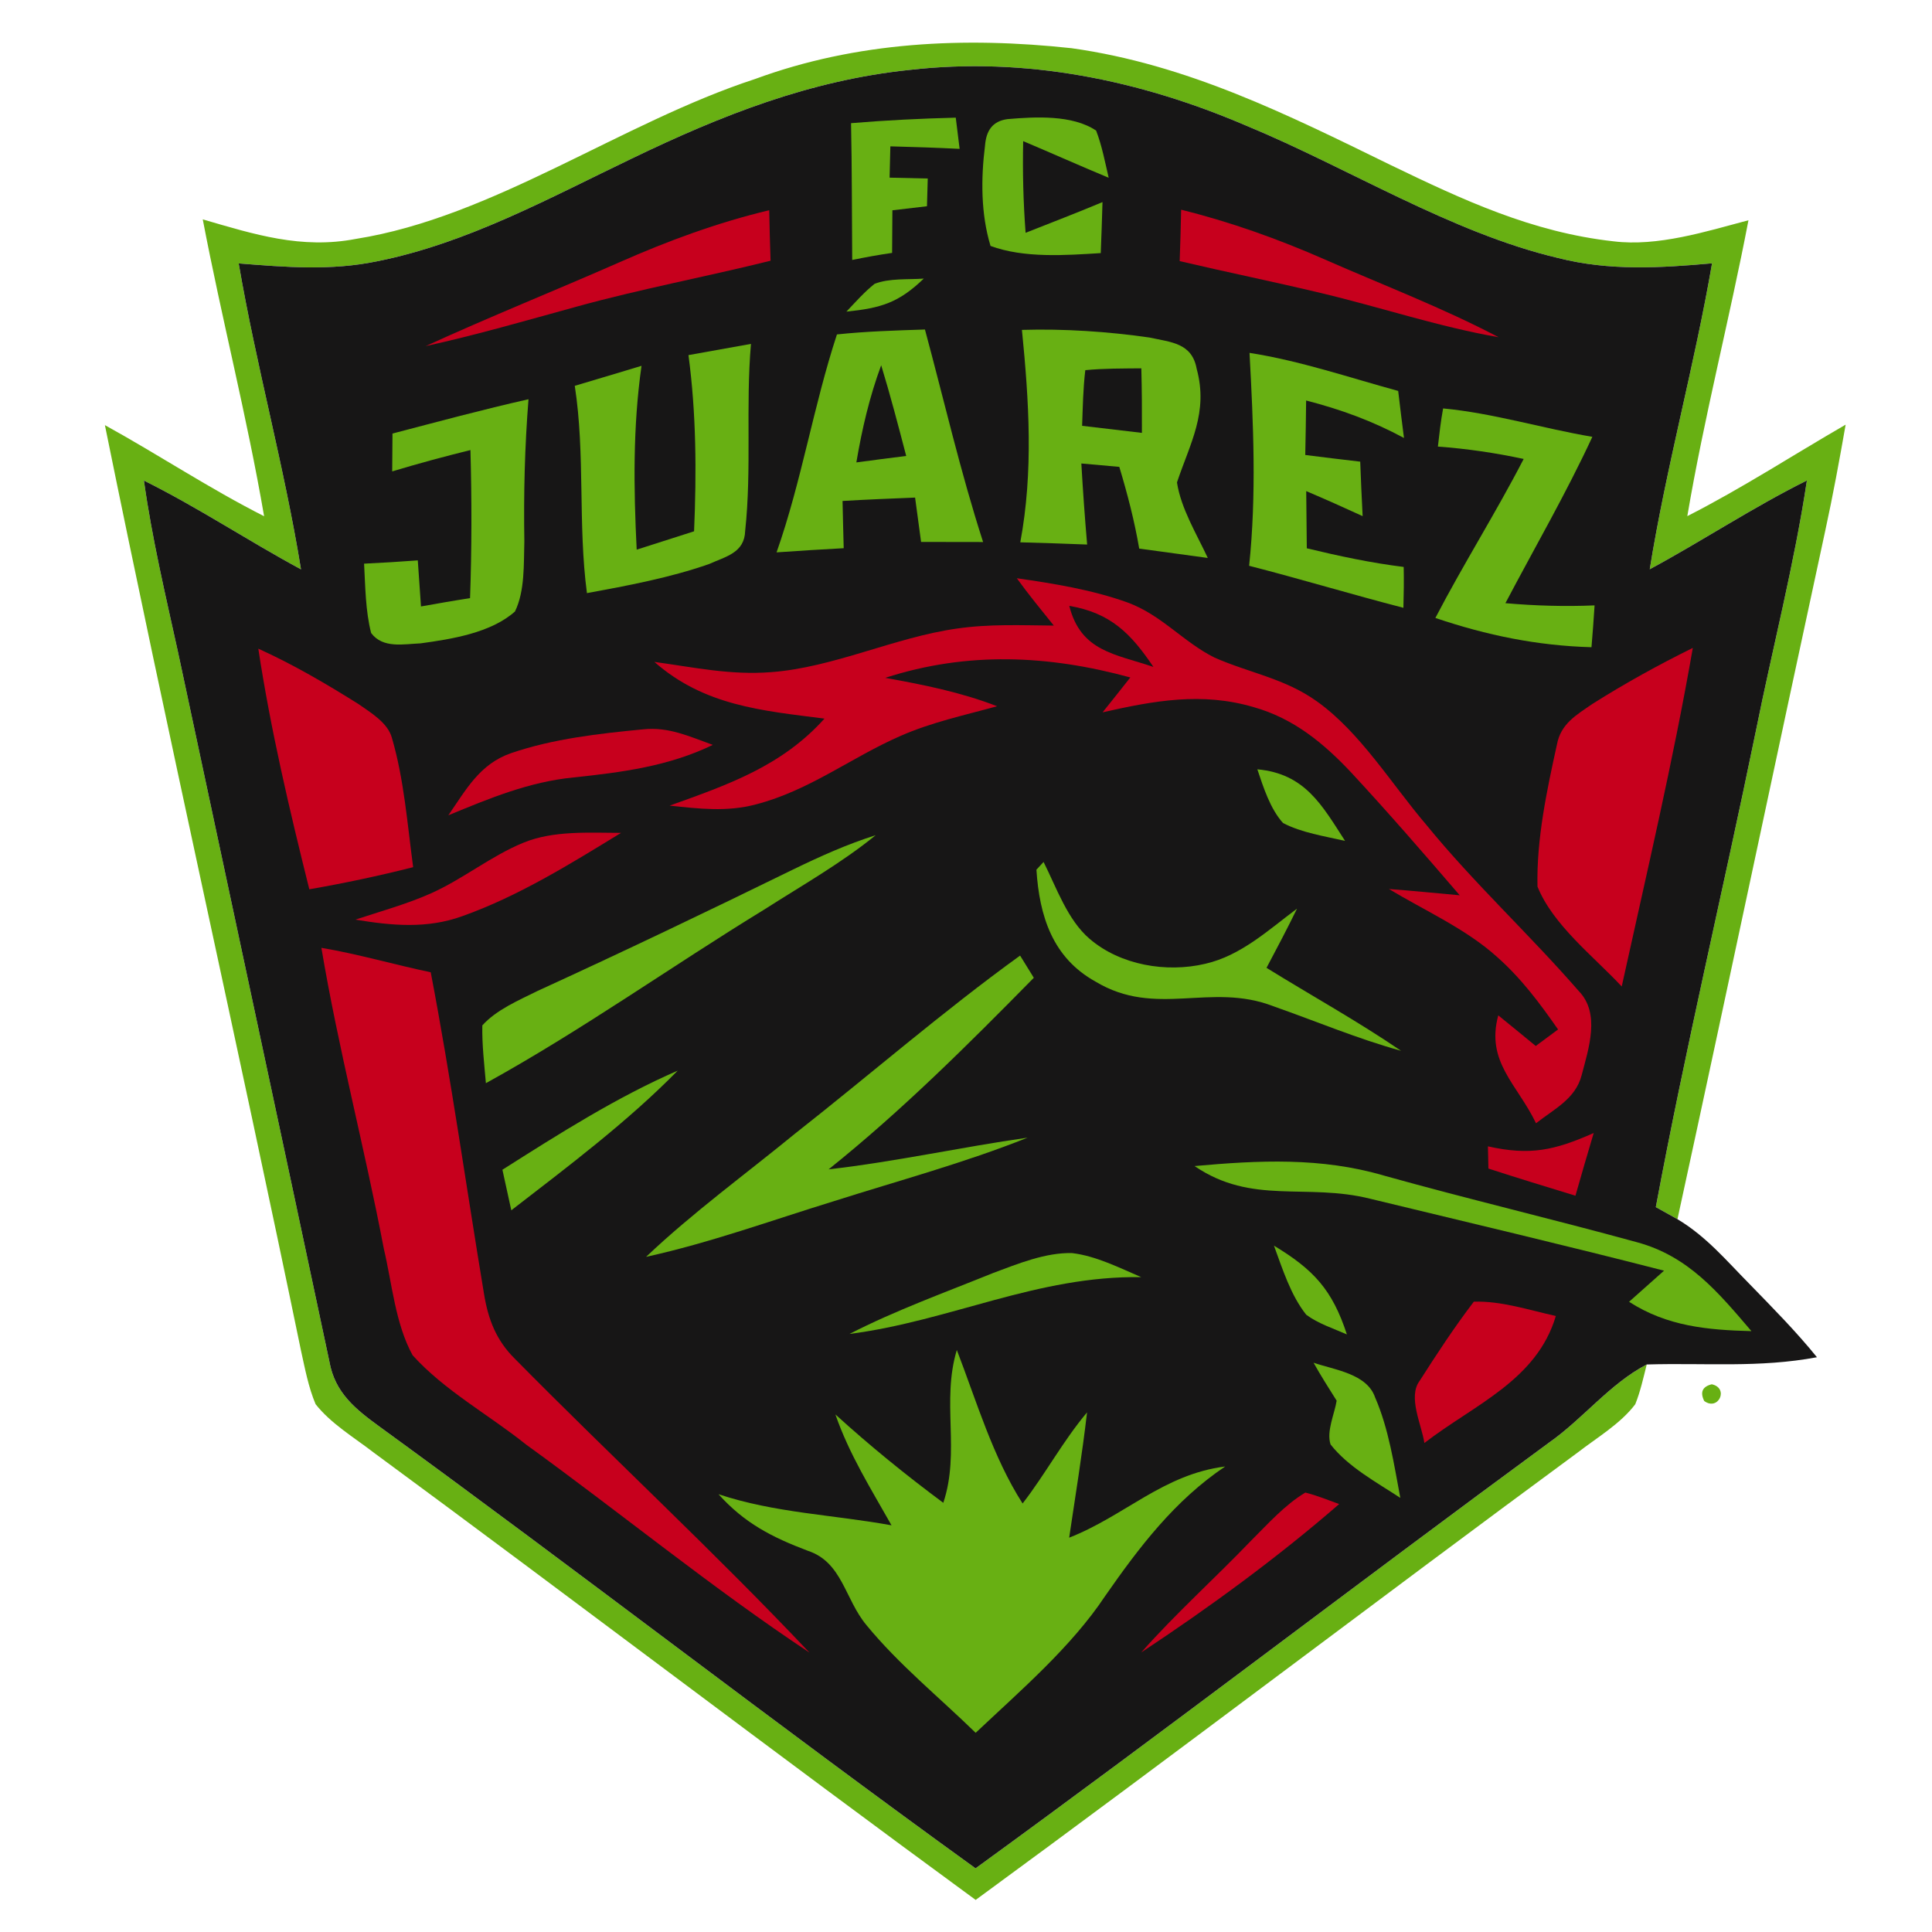 <?xml version="1.0" encoding="UTF-8" standalone="no"?>
<!DOCTYPE svg PUBLIC "-//W3C//DTD SVG 1.1//EN" "http://www.w3.org/Graphics/SVG/1.1/DTD/svg11.dtd">
<svg xmlns="http://www.w3.org/2000/svg" version="1.1" viewBox="0 0 200 200" width="200.0pt" height="200.0pt">
<path d="M 0.00 0.00 L 200.00 0.00 L 200.00 200.00 L 0.00 200.00 L 0.00 0.00 Z" fill="#ffffff" />
<path d="M 110.93 4.99 C 122.91 6.67 133.23 11.84 143.93 17.07 C 151.45 20.70 158.58 24.04 167.02 24.98 C 171.60 25.55 176.59 23.97 181.00 22.80 C 179.04 33.04 176.41 43.16 174.67 53.43 C 180.34 50.54 185.54 47.15 191.06 43.96 C 190.42 47.62 189.75 51.26 188.96 54.89 C 183.82 78.65 178.82 102.45 173.65 126.21 C 172.91 125.79 172.16 125.37 171.41 124.96 C 174.48 108.49 178.38 92.16 181.75 75.75 C 183.49 67.08 185.73 58.48 187.05 49.74 C 181.45 52.52 176.27 55.97 170.78 58.93 C 172.50 48.28 175.40 37.89 177.23 27.26 C 171.84 27.74 166.61 28.06 161.30 26.71 C 150.23 24.10 139.59 17.38 128.99 13.00 C 117.96 8.27 106.16 5.86 94.14 7.24 C 83.84 8.31 74.65 11.95 65.41 16.41 C 56.91 20.48 48.36 25.19 39.03 27.05 C 34.20 28.05 29.57 27.65 24.71 27.27 C 26.53 37.90 29.43 48.29 31.16 58.94 C 25.67 55.98 20.50 52.53 14.90 49.75 C 15.74 55.77 17.14 61.64 18.44 67.56 C 23.70 92.24 28.85 116.22 34.10 140.95 C 34.67 144.19 36.81 145.88 39.31 147.70 C 60.01 162.75 80.25 178.43 100.99 193.41 C 120.92 178.93 140.48 163.93 160.34 149.35 C 163.88 146.87 166.66 143.23 170.47 141.25 C 170.12 142.63 169.81 144.06 169.28 145.37 C 167.75 147.39 165.33 148.81 163.34 150.35 C 142.49 165.70 121.89 181.39 101.00 196.68 C 80.11 181.39 59.51 165.70 38.66 150.35 C 36.65 148.80 34.25 147.37 32.67 145.36 C 31.93 143.61 31.57 141.67 31.16 139.82 C 24.56 107.86 17.35 75.99 10.86 44.01 C 16.43 47.08 21.67 50.57 27.34 53.44 C 25.57 43.13 22.95 32.98 20.99 22.71 C 26.32 24.26 31.21 25.82 36.85 24.73 C 51.05 22.48 64.30 12.71 78.16 8.18 C 88.71 4.30 99.84 3.79 110.93 4.99 Z" fill="#68b013" />
<path d="M 94.14 7.24 C 106.16 5.86 117.96 8.27 128.99 13.00 C 139.59 17.38 150.23 24.10 161.30 26.71 C 166.61 28.06 171.84 27.74 177.23 27.26 C 175.40 37.89 172.50 48.28 170.78 58.93 C 176.27 55.97 181.45 52.52 187.05 49.74 C 185.73 58.48 183.49 67.08 181.75 75.75 C 178.38 92.16 174.48 108.49 171.41 124.96 C 172.16 125.37 172.91 125.79 173.65 126.21 C 176.65 128.01 178.68 130.46 181.10 132.91 C 183.50 135.38 185.92 137.82 188.09 140.50 C 182.10 141.62 176.58 141.07 170.47 141.25 C 166.66 143.23 163.88 146.87 160.34 149.35 C 140.48 163.93 120.92 178.93 100.99 193.41 C 80.25 178.43 60.01 162.75 39.31 147.70 C 36.81 145.88 34.67 144.19 34.10 140.95 C 28.85 116.22 23.70 92.24 18.44 67.56 C 17.14 61.64 15.74 55.77 14.90 49.75 C 20.50 52.53 25.67 55.98 31.16 58.94 C 29.43 48.29 26.53 37.90 24.71 27.27 C 29.57 27.65 34.20 28.05 39.03 27.05 C 48.36 25.19 56.91 20.48 65.41 16.41 C 74.65 11.95 83.84 8.31 94.14 7.24 Z" fill="#171616" />
<path d="M 98.94 12.18 C 99.08 13.26 99.21 14.33 99.34 15.41 C 96.95 15.29 94.56 15.21 92.17 15.15 C 92.14 16.23 92.11 17.31 92.09 18.39 C 93.40 18.42 94.72 18.45 96.04 18.48 C 96.01 19.44 95.99 20.39 95.96 21.35 C 94.77 21.49 93.58 21.63 92.38 21.77 C 92.37 23.24 92.36 24.71 92.35 26.18 C 90.96 26.38 89.59 26.63 88.22 26.91 C 88.18 22.19 88.20 17.47 88.10 12.75 C 91.70 12.45 95.32 12.27 98.94 12.18 Z" fill="#68b013" />
<path d="M 104.30 12.33 C 107.14 12.09 111.01 11.86 113.47 13.52 C 114.07 15.07 114.39 16.77 114.77 18.40 C 111.81 17.17 108.88 15.86 105.92 14.61 C 105.85 17.79 105.93 20.93 106.17 24.10 C 108.83 23.04 111.50 22.03 114.13 20.92 C 114.09 22.68 114.01 24.44 113.95 26.20 C 110.29 26.43 106.02 26.74 102.54 25.46 C 101.53 22.14 101.54 18.47 101.97 15.06 C 102.09 13.55 102.72 12.54 104.30 12.33 Z" fill="#68b013" />
<path d="M 79.63 21.76 C 79.66 23.50 79.71 25.25 79.77 26.99 C 73.10 28.65 66.37 29.90 59.74 31.73 C 54.53 33.16 49.35 34.67 44.06 35.83 C 50.69 32.79 57.47 30.08 64.15 27.14 C 69.17 24.92 74.28 23.04 79.63 21.76 Z" fill="#c7001d" />
<path d="M 122.27 21.71 C 127.40 22.98 132.31 24.74 137.14 26.86 C 143.14 29.50 149.34 31.86 155.14 34.91 C 148.84 33.81 142.89 31.79 136.68 30.32 C 131.84 29.16 126.96 28.17 122.12 27.03 C 122.19 25.26 122.23 23.48 122.27 21.71 Z" fill="#c7001d" />
<path d="M 90.54 29.38 C 92.10 28.78 93.99 28.96 95.63 28.84 C 93.02 31.35 91.20 31.89 87.62 32.26 C 88.55 31.28 89.48 30.22 90.54 29.38 Z" fill="#68b013" />
<path d="M 95.75 34.11 C 97.74 41.48 99.42 48.84 101.77 56.11 C 99.63 56.10 97.49 56.10 95.35 56.10 C 95.15 54.57 94.94 53.04 94.73 51.51 C 92.23 51.61 89.72 51.71 87.22 51.86 C 87.25 53.49 87.30 55.12 87.34 56.75 C 85.02 56.87 82.71 57.02 80.39 57.18 C 82.99 49.79 84.20 42.05 86.64 34.62 C 89.64 34.30 92.73 34.21 95.75 34.11 Z" fill="#68b013" />
<path d="M 105.79 34.15 C 110.14 34.02 114.69 34.32 118.99 34.94 C 121.22 35.43 123.39 35.49 123.88 38.18 C 125.11 42.70 123.20 45.87 121.84 49.94 C 122.25 52.64 123.88 55.29 125.03 57.76 C 122.66 57.43 120.30 57.12 117.93 56.79 C 117.44 53.92 116.71 51.12 115.87 48.33 C 114.56 48.21 113.25 48.10 111.94 47.98 C 112.10 50.78 112.30 53.57 112.54 56.37 C 110.23 56.28 107.92 56.20 105.62 56.14 C 106.99 48.79 106.52 41.53 105.79 34.15 Z" fill="#68b013" />
<path d="M 77.74 35.60 C 77.18 42.04 77.83 48.54 77.14 54.95 C 77.07 57.24 75.14 57.60 73.40 58.39 C 69.34 59.81 64.99 60.62 60.76 61.40 C 59.81 54.24 60.60 47.08 59.50 39.94 C 61.81 39.25 64.11 38.57 66.41 37.87 C 65.51 44.19 65.59 50.53 65.91 56.90 C 67.89 56.27 69.87 55.64 71.85 55.00 C 72.11 48.90 72.08 42.82 71.27 36.76 C 73.43 36.37 75.59 35.98 77.74 35.60 Z" fill="#68b013" />
<path d="M 129.35 36.53 C 134.56 37.34 139.66 39.08 144.74 40.47 C 144.93 42.10 145.13 43.72 145.34 45.34 C 142.08 43.58 138.79 42.38 135.21 41.46 C 135.19 43.34 135.16 45.22 135.12 47.10 C 137.02 47.34 138.91 47.57 140.81 47.79 C 140.88 49.67 140.96 51.55 141.06 53.43 C 139.12 52.54 137.18 51.67 135.22 50.84 C 135.24 52.81 135.26 54.79 135.28 56.76 C 138.60 57.56 141.92 58.27 145.31 58.69 C 145.34 60.10 145.32 61.51 145.28 62.92 C 139.94 61.54 134.65 59.94 129.31 58.57 C 130.08 51.20 129.75 43.90 129.35 36.53 Z" fill="#68b013" />
<path d="M 91.22 37.81 C 92.17 40.92 92.99 44.06 93.81 47.20 C 92.09 47.41 90.37 47.64 88.65 47.87 C 89.23 44.43 90.01 41.08 91.22 37.81 Z" fill="#171616" />
<path d="M 112.35 38.32 C 114.26 38.13 116.23 38.15 118.15 38.13 C 118.21 40.36 118.22 42.58 118.21 44.81 C 116.15 44.57 114.08 44.33 112.02 44.08 C 112.09 42.17 112.12 40.22 112.35 38.32 Z" fill="#171616" />
<path d="M 54.71 41.33 C 54.32 46.26 54.20 51.09 54.28 56.03 C 54.21 58.35 54.35 61.17 53.31 63.30 C 50.82 65.52 46.75 66.16 43.54 66.60 C 41.78 66.67 39.64 67.16 38.42 65.53 C 37.83 63.23 37.82 60.72 37.69 58.35 C 39.55 58.26 41.40 58.15 43.25 58.01 C 43.36 59.60 43.47 61.19 43.58 62.78 C 45.27 62.48 46.96 62.18 48.66 61.92 C 48.84 56.81 48.84 51.70 48.70 46.59 C 45.98 47.26 43.28 47.99 40.60 48.80 C 40.61 47.49 40.62 46.19 40.63 44.88 C 45.31 43.66 49.99 42.39 54.71 41.33 Z" fill="#68b013" />
<path d="M 149.39 42.28 C 154.59 42.77 159.69 44.35 164.84 45.22 C 162.11 51.11 158.86 56.70 155.84 62.44 C 158.93 62.71 161.97 62.80 165.07 62.67 C 164.98 64.12 164.87 65.56 164.75 67.00 C 159.12 66.84 153.92 65.77 148.59 63.97 C 151.49 58.39 154.85 53.09 157.73 47.51 C 154.78 46.88 151.86 46.45 148.85 46.23 C 149.00 44.90 149.15 43.59 149.39 42.28 Z" fill="#68b013" />
<path d="M 105.26 59.86 C 109.10 60.41 113.04 61.05 116.70 62.36 C 120.24 63.65 122.49 66.46 125.72 68.07 C 129.37 69.68 133.01 70.22 136.36 72.63 C 140.82 75.82 144.08 81.20 147.64 85.37 C 152.57 91.42 158.32 96.71 163.42 102.58 C 165.70 104.91 164.45 108.55 163.73 111.31 C 163.09 113.77 160.88 114.80 159.01 116.28 C 157.07 112.24 153.79 109.93 155.10 105.11 C 156.40 106.16 157.69 107.22 158.98 108.28 C 159.75 107.71 160.52 107.14 161.29 106.57 C 159.40 103.85 157.45 101.24 154.95 99.04 C 151.76 96.16 147.50 94.27 143.78 92.03 C 146.22 92.21 148.66 92.46 151.11 92.68 C 147.45 88.42 143.76 84.16 139.94 80.04 C 137.06 76.96 133.92 74.36 129.77 73.20 C 124.42 71.62 119.44 72.54 114.14 73.74 C 115.10 72.54 116.06 71.34 117.01 70.13 C 108.50 67.80 100.11 67.43 91.64 70.17 C 95.59 70.88 99.48 71.66 103.22 73.11 C 99.81 74.05 96.42 74.77 93.18 76.20 C 88.05 78.45 83.84 81.81 78.26 83.27 C 75.23 84.07 72.38 83.72 69.32 83.40 C 75.36 81.23 80.92 79.32 85.35 74.39 C 78.83 73.56 72.90 73.05 67.74 68.52 C 71.85 69.08 75.62 69.91 79.82 69.58 C 86.30 69.10 92.60 65.98 99.05 65.07 C 102.42 64.58 105.69 64.73 109.09 64.76 C 107.78 63.13 106.48 61.55 105.26 59.86 Z" fill="#c7001d" />
<path d="M 110.69 62.72 C 114.97 63.44 117.09 65.60 119.40 69.04 C 115.43 67.69 111.89 67.45 110.69 62.72 Z" fill="#171616" />
<path d="M 26.74 67.15 C 30.34 68.78 33.78 70.79 37.12 72.89 C 38.37 73.77 40.12 74.80 40.56 76.35 C 41.83 80.67 42.17 85.32 42.77 89.77 C 39.22 90.67 35.63 91.43 32.02 92.06 C 29.97 83.84 28.01 75.52 26.74 67.15 Z" fill="#c7001d" />
<path d="M 175.24 67.07 C 173.20 78.81 170.44 90.48 167.88 102.12 C 164.96 98.99 160.77 95.77 159.16 91.78 C 159.05 86.89 160.12 81.85 161.17 77.09 C 161.57 74.91 163.18 74.02 164.86 72.86 C 168.20 70.75 171.69 68.82 175.24 67.07 Z" fill="#c7001d" />
<path d="M 73.79 77.11 C 69.21 79.33 64.38 79.95 59.38 80.48 C 54.77 80.93 50.65 82.65 46.41 84.40 C 48.26 81.73 49.65 79.09 52.92 77.96 C 57.28 76.47 62.01 75.94 66.58 75.50 C 69.23 75.22 71.36 76.24 73.79 77.11 Z" fill="#c7001d" />
<path d="M 130.16 79.64 C 135.08 80.09 136.83 83.31 139.24 87.05 C 137.12 86.56 134.76 86.21 132.82 85.20 C 131.48 83.71 130.79 81.51 130.16 79.64 Z" fill="#68b013" />
<path d="M 64.29 86.22 C 59.06 89.42 53.66 92.78 47.86 94.84 C 44.19 96.17 40.56 95.82 36.79 95.20 C 39.39 94.34 42.09 93.60 44.59 92.49 C 47.95 90.99 50.84 88.60 54.20 87.23 C 57.29 85.96 61.00 86.21 64.29 86.22 Z" fill="#c7001d" />
<path d="M 90.65 86.46 C 87.13 89.33 82.97 91.69 79.14 94.14 C 69.48 100.05 60.21 106.67 50.30 112.13 C 50.13 110.15 49.89 108.14 49.93 106.15 C 51.38 104.53 53.70 103.55 55.63 102.59 C 64.50 98.53 73.30 94.32 82.06 90.03 C 84.86 88.67 87.67 87.40 90.65 86.46 Z" fill="#68b013" />
<path d="M 108.03 89.23 C 109.36 91.87 110.51 95.24 112.80 97.19 C 115.98 99.92 120.76 100.72 124.77 99.77 C 128.46 98.93 131.32 96.26 134.27 94.06 C 133.26 96.12 132.19 98.16 131.11 100.19 C 135.76 103.07 140.54 105.71 145.04 108.78 C 140.52 107.53 136.22 105.71 131.80 104.16 C 125.30 101.65 119.67 105.39 113.40 101.61 C 108.95 99.14 107.60 94.82 107.29 90.03 L 108.03 89.23 Z" fill="#68b013" />
<path d="M 33.27 98.12 C 37.08 98.76 40.81 99.86 44.59 100.65 C 46.70 111.69 48.26 122.83 50.10 133.91 C 50.53 136.57 51.36 138.75 53.31 140.67 C 63.38 150.88 73.95 160.65 83.80 171.08 C 73.70 164.38 64.28 156.64 54.46 149.54 C 50.63 146.47 45.99 143.94 42.71 140.29 C 40.92 137.03 40.58 132.85 39.73 129.25 C 37.75 118.84 35.02 108.55 33.27 98.12 Z" fill="#c7001d" />
<path d="M 105.60 98.92 C 106.07 99.69 106.54 100.45 107.02 101.22 C 100.17 108.18 93.40 114.94 85.78 121.05 C 92.71 120.26 99.49 118.75 106.38 117.77 C 99.81 120.39 93.07 122.20 86.34 124.34 C 79.78 126.36 73.58 128.63 66.88 130.11 C 71.69 125.54 77.18 121.55 82.33 117.33 C 90.10 111.22 97.59 104.71 105.60 98.92 Z" fill="#68b013" />
<path d="M 70.16 110.83 C 64.92 116.16 58.84 120.72 52.93 125.29 C 52.62 123.89 52.31 122.49 52.01 121.09 C 57.83 117.40 63.83 113.58 70.16 110.83 Z" fill="#68b013" />
<path d="M 164.98 117.29 C 164.33 119.45 163.71 121.61 163.09 123.78 C 160.08 122.86 157.07 121.94 154.08 120.97 C 154.07 120.21 154.05 119.44 154.03 118.67 C 158.42 119.65 160.92 119.08 164.98 117.29 Z" fill="#c7001d" />
<path d="M 123.66 120.71 C 130.30 120.11 136.76 119.79 143.24 121.69 C 151.94 124.12 160.73 126.20 169.44 128.59 C 174.79 130.03 177.87 133.78 181.31 137.80 C 176.75 137.68 172.58 137.30 168.64 134.76 C 169.85 133.68 171.05 132.61 172.26 131.54 C 162.16 128.94 152.00 126.55 141.87 124.10 C 135.21 122.43 129.62 124.78 123.66 120.71 Z" fill="#68b013" />
<path d="M 131.88 128.95 C 135.98 131.43 137.92 133.51 139.43 138.14 C 138.03 137.52 136.45 137.02 135.22 136.10 C 133.61 134.08 132.76 131.34 131.88 128.95 Z" fill="#68b013" />
<path d="M 110.99 129.72 C 113.44 130.01 115.88 131.24 118.14 132.21 C 107.38 132.04 98.39 136.74 87.94 138.09 C 92.69 135.65 97.85 133.79 102.81 131.78 C 105.35 130.83 108.26 129.64 110.99 129.72 Z" fill="#68b013" />
<path d="M 152.57 134.75 C 155.39 134.65 158.33 135.63 161.06 136.23 C 159.08 142.90 152.62 145.39 147.45 149.38 C 147.18 147.51 145.70 144.60 146.97 142.93 C 148.73 140.17 150.58 137.35 152.57 134.75 Z" fill="#c7001d" />
<path d="M 99.05 139.75 C 101.09 145.05 102.78 150.84 105.86 155.64 C 108.22 152.59 110.03 149.18 112.53 146.21 C 112.03 150.54 111.32 154.86 110.68 159.18 C 116.46 156.91 120.42 152.62 126.83 151.81 C 121.62 155.31 117.95 160.13 114.41 165.21 C 110.89 170.51 105.63 175.01 101.00 179.38 C 97.24 175.71 93.05 172.32 89.71 168.25 C 87.44 165.54 87.21 161.71 83.61 160.53 C 79.91 159.13 77.06 157.67 74.38 154.68 C 80.24 156.63 86.26 156.80 92.29 157.90 C 90.17 154.14 87.90 150.53 86.48 146.42 C 90.05 149.67 93.77 152.69 97.65 155.57 C 99.42 150.27 97.44 145.09 99.05 139.75 Z" fill="#68b013" />
<path d="M 135.98 141.07 C 138.14 141.81 141.51 142.20 142.35 144.66 C 143.76 147.89 144.31 151.61 144.96 155.06 C 142.51 153.45 139.56 151.86 137.74 149.53 C 137.29 148.19 138.15 146.37 138.37 145.00 C 137.55 143.70 136.73 142.41 135.98 141.07 Z" fill="#68b013" />
<path d="M 177.20 143.30 C 179.02 143.69 177.88 146.11 176.42 145.03 C 175.97 144.12 176.23 143.54 177.20 143.30 Z" fill="#68b013" />
<path d="M 135.13 154.51 C 136.32 154.81 137.48 155.28 138.63 155.70 C 132.25 161.24 125.19 166.40 118.14 171.06 C 121.72 167.01 125.75 163.41 129.50 159.50 C 131.24 157.77 133.01 155.77 135.13 154.51 Z" fill="#c7001d" />
</svg>